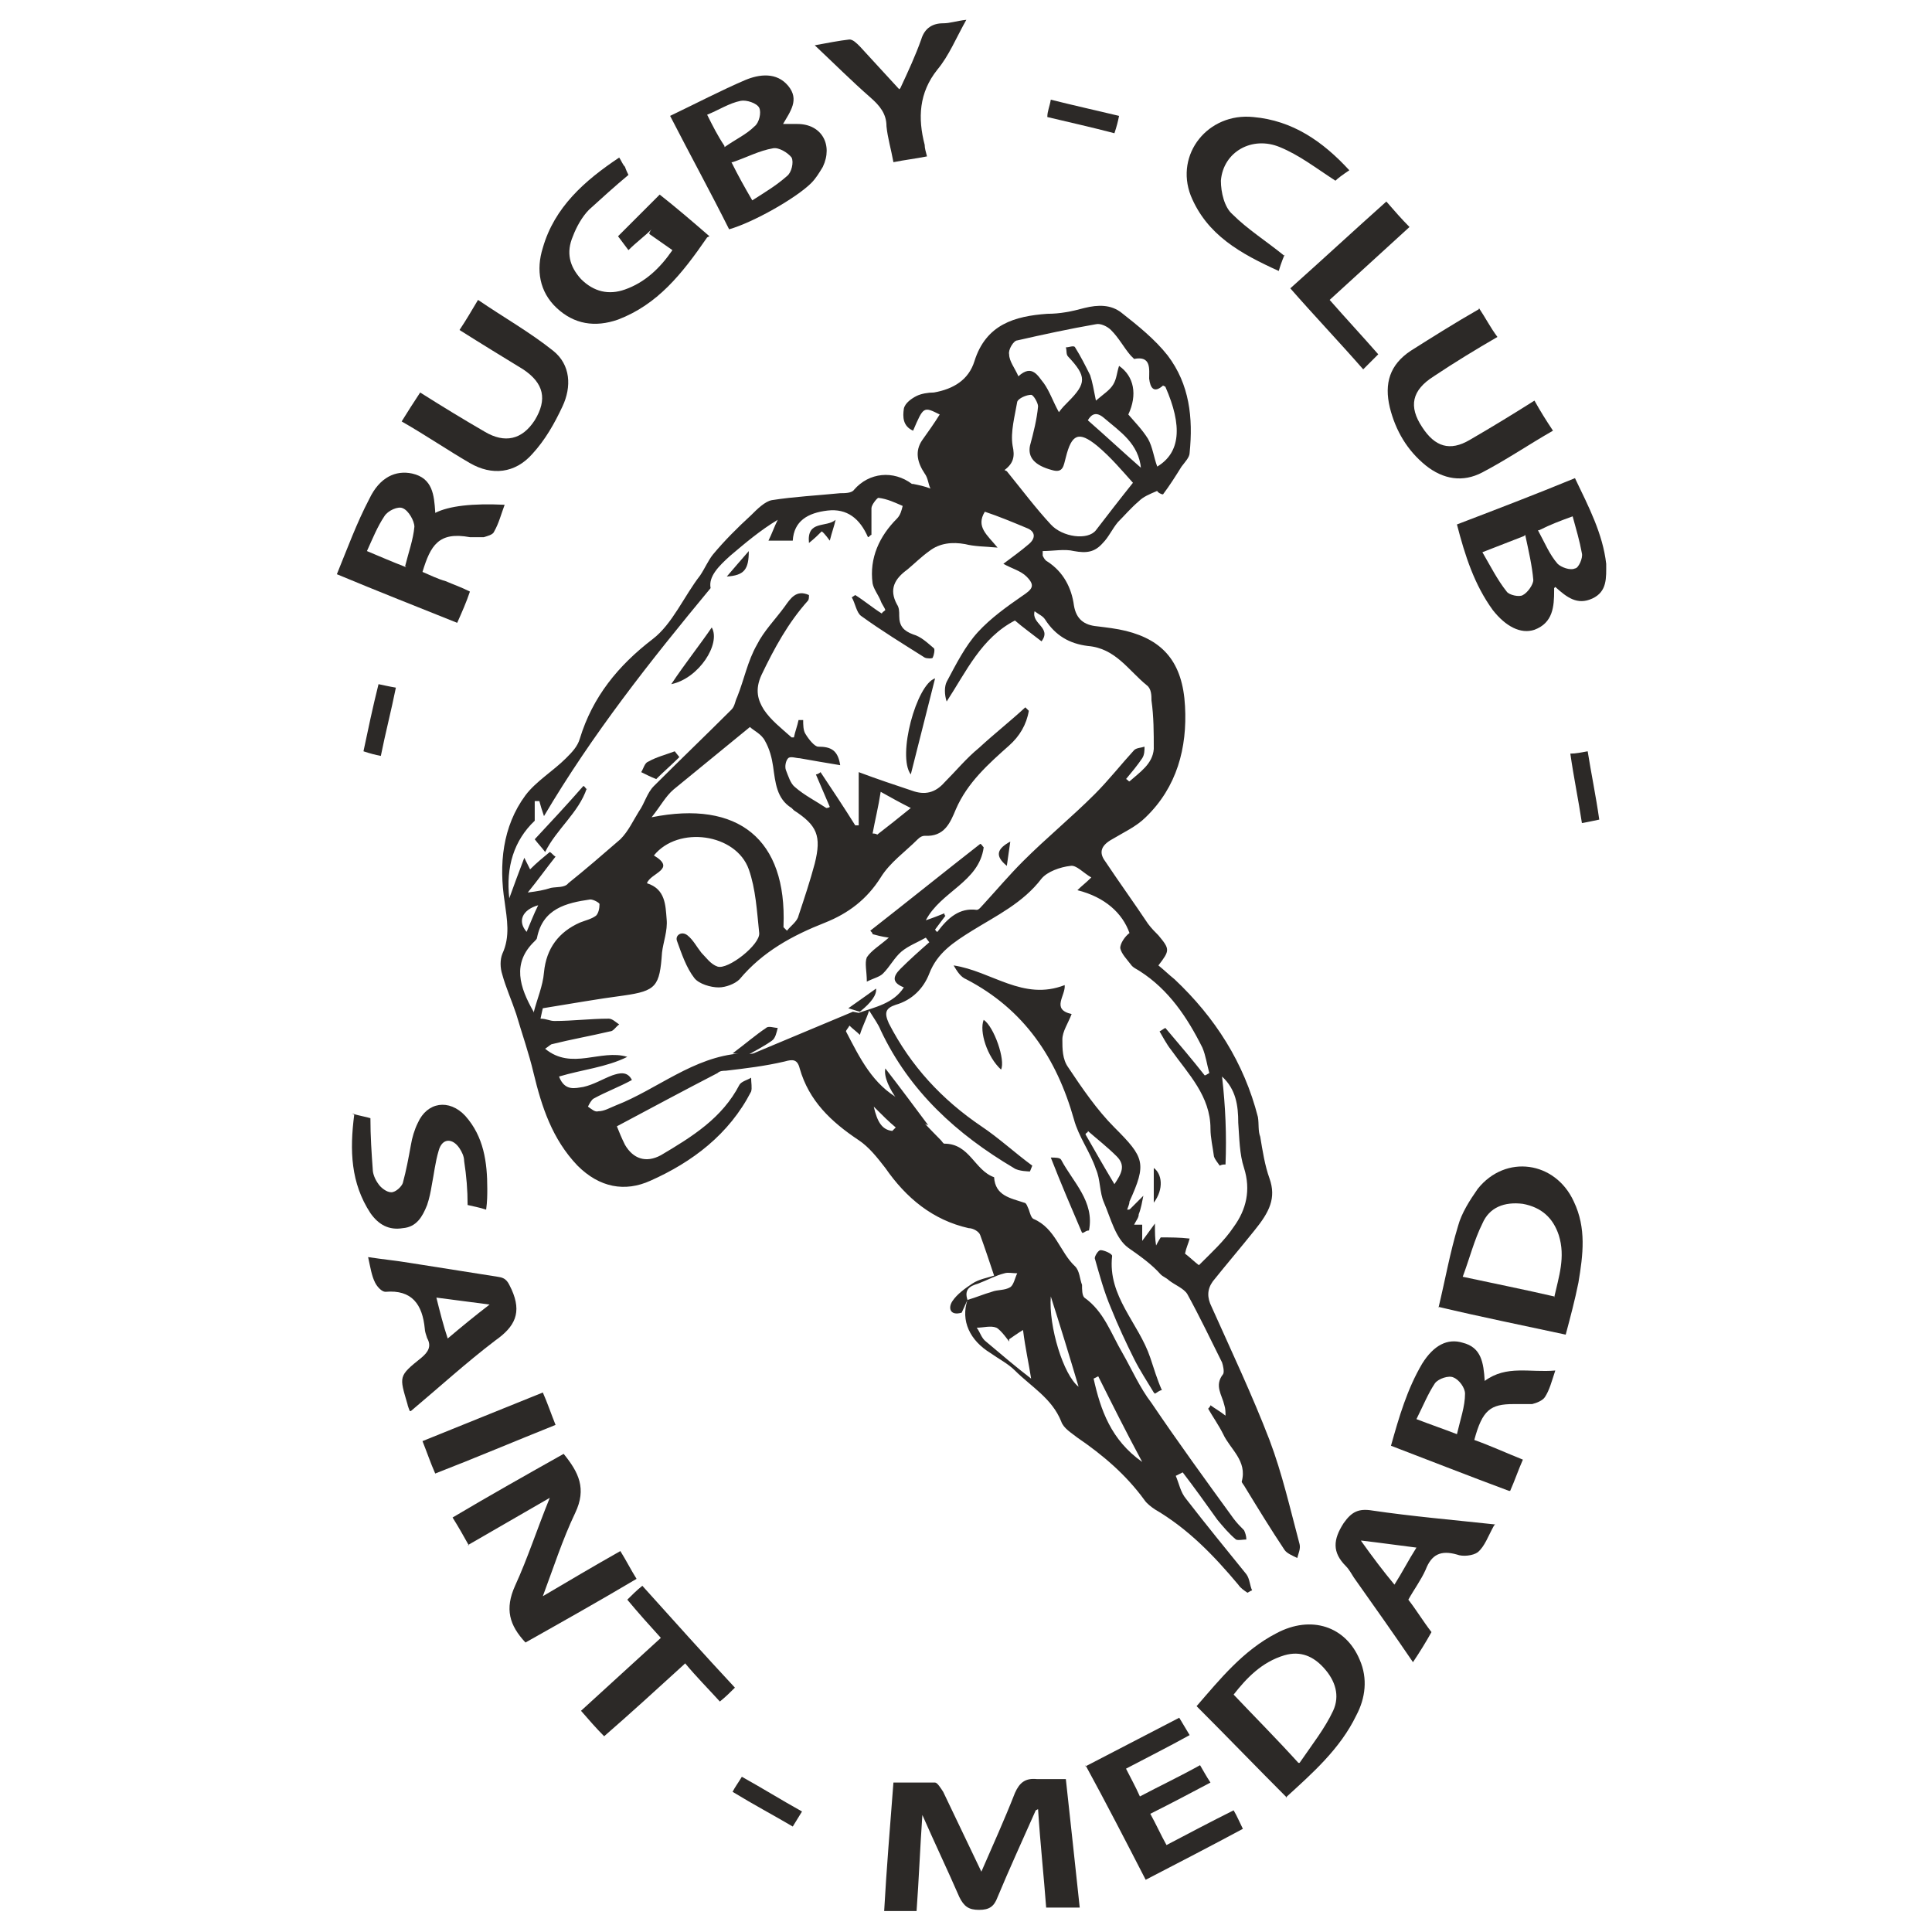 <svg width="256" height="256" viewBox="0 0 256 256" fill="none" xmlns="http://www.w3.org/2000/svg">
<path d="M137.242 239.878C135.403 244.019 133.716 247.7 132.183 251.381C131.723 252.608 131.11 253.068 129.73 253.068C128.35 253.068 127.736 252.608 127.123 251.381C125.59 247.853 123.903 244.326 122.217 240.492C121.91 244.939 121.757 249.08 121.45 253.221H117.157C117.464 247.7 117.924 242.179 118.384 236.198C120.224 236.198 122.064 236.198 123.903 236.198C124.21 236.198 124.67 236.965 124.977 237.425C126.663 240.952 128.35 244.479 130.036 248.007C131.57 244.479 133.103 241.105 134.483 237.578C135.096 236.198 135.863 235.584 137.396 235.738C138.622 235.738 139.849 235.738 141.229 235.738C141.842 241.412 142.455 246.933 143.069 252.761H138.622C138.316 248.62 137.856 244.479 137.549 239.725" fill="#2C2927"/>
<path d="M62.115 204.758C61.348 203.378 60.735 202.304 59.968 201.078C64.875 198.164 69.781 195.403 74.687 192.643C76.68 195.096 77.754 197.243 76.22 200.464C74.534 203.991 73.307 207.826 71.927 211.506C75.3 209.513 78.674 207.519 82.2 205.525C82.967 206.752 83.58 207.979 84.347 209.206C79.44 212.12 74.534 214.88 69.628 217.641C67.481 215.34 66.868 213.193 68.248 210.126C69.934 206.445 71.161 202.611 72.847 198.47C69.168 200.617 65.641 202.611 61.961 204.758" fill="#2C2927"/>
<path d="M170.514 238.191C166.527 234.204 162.694 230.217 158.554 226.076C161.621 222.548 164.687 218.714 169.134 216.414C173.733 213.96 178.333 215.494 180.173 219.941C181.246 222.395 180.939 225.002 179.713 227.303C177.566 231.75 173.887 234.971 170.36 238.191M172.2 233.591C173.887 231.137 175.573 228.99 176.646 226.689C177.566 224.695 176.953 222.702 175.42 221.015C174.04 219.481 172.353 218.714 170.207 219.328C167.14 220.248 165.147 222.395 163.461 224.542C166.221 227.456 168.98 230.217 172.047 233.591" fill="#2C2927"/>
<path d="M190.599 173.319C191.519 169.485 192.132 165.957 193.205 162.43C193.665 160.743 194.738 159.056 195.812 157.522C199.491 152.921 206.084 153.842 208.537 159.209C210.224 162.737 209.764 166.264 209.151 169.945C208.691 172.245 208.077 174.546 207.464 176.846C201.791 175.619 196.425 174.546 190.599 173.165M205.931 171.938C206.544 169.178 207.464 166.571 206.544 163.657C205.778 161.356 204.244 159.976 201.791 159.516C199.338 159.209 197.345 159.976 196.425 162.123C195.352 164.27 194.738 166.724 193.818 169.178C198.111 170.098 201.944 170.865 205.931 171.785" fill="#2C2927"/>
<path d="M103.665 16.428C104.432 16.428 105.045 16.428 105.658 16.428C108.878 16.428 110.411 19.189 109.031 22.103C108.571 22.869 108.111 23.636 107.498 24.25C105.505 26.244 99.832 29.464 96.612 30.384C94.159 25.477 91.552 20.722 88.793 15.355C92.319 13.668 95.539 11.981 98.759 10.601C100.599 9.834 102.898 9.527 104.432 11.367C105.965 13.208 104.738 14.741 103.665 16.582M96.919 21.489C97.839 23.33 98.605 24.71 99.679 26.55C101.365 25.477 102.898 24.556 104.278 23.33C104.892 22.869 105.198 21.489 104.892 20.876C104.432 20.262 103.205 19.495 102.438 19.649C100.599 19.956 98.912 20.876 97.072 21.489M95.999 19.495C97.532 18.422 98.912 17.808 99.985 16.735C100.599 16.275 100.905 14.895 100.599 14.281C100.292 13.668 98.912 13.208 98.145 13.361C96.612 13.668 95.232 14.588 93.699 15.201C94.466 16.735 95.079 17.962 95.999 19.342" fill="#2C2927"/>
<path d="M205.931 77.927V78.234C205.931 80.381 205.777 82.528 203.324 83.448C201.484 84.061 199.491 82.988 197.805 80.841C195.352 77.467 194.125 73.633 193.052 69.492C198.265 67.498 203.478 65.504 208.691 63.357C210.53 67.192 212.37 70.719 212.83 74.706C212.83 76.547 212.984 78.387 210.99 79.307C208.997 80.227 207.617 79.154 206.084 77.774M201.944 71.026C199.951 71.792 198.418 72.406 196.425 73.173C197.498 75.013 198.418 76.853 199.645 78.387C199.951 78.847 201.331 79.154 201.791 78.847C202.404 78.54 203.171 77.467 203.171 76.853C203.018 75.013 202.558 73.019 202.098 70.872M203.784 70.259C204.704 71.946 205.318 73.479 206.391 74.706C206.851 75.166 208.077 75.626 208.691 75.32C209.151 75.32 209.764 73.939 209.611 73.326C209.304 71.639 208.844 70.105 208.384 68.418C206.697 69.032 205.471 69.492 203.938 70.259" fill="#2C2927"/>
<path d="M93.699 31.458C90.326 36.365 87.106 40.353 81.893 42.347C78.827 43.42 76.067 42.96 73.767 40.813C71.467 38.666 71.007 35.752 71.927 32.838C73.461 27.471 77.447 23.943 82.047 20.876C82.353 21.336 82.507 21.796 82.813 22.103C82.967 22.563 83.12 22.87 83.273 23.176C81.433 24.71 79.747 26.244 78.06 27.777C77.14 28.697 76.374 30.078 75.914 31.305C74.994 33.452 75.454 35.292 76.987 36.979C78.674 38.666 80.667 39.126 82.813 38.359C85.42 37.439 87.413 35.599 89.099 33.145C88.026 32.378 87.106 31.765 86.033 30.998C86.033 30.845 86.186 30.538 86.34 30.384C85.42 31.305 84.347 32.071 83.273 33.145C82.813 32.532 82.353 31.918 81.893 31.305C83.733 29.464 85.726 27.471 87.413 25.784C89.559 27.471 91.706 29.311 94.006 31.305" fill="#2C2927"/>
<path d="M57.668 67.958C59.508 67.038 62.575 66.68 66.868 66.885C66.408 68.112 66.101 69.338 65.488 70.412C65.335 70.872 64.568 71.025 64.108 71.179C63.495 71.179 62.881 71.179 62.268 71.179C58.128 70.412 57.055 72.252 55.982 75.78C57.055 76.24 57.975 76.7 59.048 77.007C60.121 77.467 61.041 77.773 62.268 78.387C61.808 79.767 61.195 81.147 60.581 82.528C55.215 80.381 50.156 78.387 44.636 76.087C46.016 72.713 47.242 69.338 48.929 66.118C50.309 63.204 52.455 62.284 54.602 62.744C57.362 63.357 57.515 65.658 57.668 67.805M53.682 75.013C54.142 73.173 54.755 71.486 54.909 69.799C54.909 69.032 54.142 67.651 53.375 67.345C52.762 67.038 51.382 67.651 50.922 68.418C50.002 69.799 49.389 71.332 48.622 73.019C50.462 73.786 51.842 74.4 53.835 75.166" fill="#2C2927"/>
<path d="M199.951 197.55C194.585 195.556 189.525 193.563 184.312 191.569C185.386 187.735 186.459 184.054 188.452 180.68C189.985 178.226 191.825 177.306 193.818 177.92C196.272 178.533 196.578 180.527 196.732 182.981C199.645 180.834 202.711 181.907 206.084 181.6C205.624 182.981 205.318 184.208 204.704 185.128C204.398 185.588 203.631 185.895 203.018 186.048C202.251 186.048 201.331 186.048 200.565 186.048C197.498 186.048 196.425 186.815 195.352 190.802C197.498 191.569 199.491 192.489 201.791 193.409C201.178 194.79 200.718 196.17 200.105 197.55M187.686 188.042C189.679 188.808 191.059 189.269 193.052 190.035C193.512 188.042 194.125 186.355 194.125 184.668C194.125 183.901 193.359 182.827 192.592 182.521C191.979 182.214 190.599 182.674 190.139 183.287C189.219 184.668 188.606 186.201 187.686 188.042Z" fill="#2C2927"/>
<path d="M195.965 40.813C196.885 42.193 197.498 43.42 198.418 44.647C195.505 46.334 192.745 48.021 189.985 49.861C187.072 51.702 186.612 53.849 188.452 56.609C190.139 59.217 192.132 59.83 194.738 58.296C197.651 56.609 200.411 54.922 203.324 53.082C204.091 54.462 204.858 55.689 205.778 57.069C202.558 58.91 199.645 60.904 196.425 62.591C193.818 63.971 191.212 63.511 188.912 61.67C186.459 59.677 184.926 57.069 184.159 54.002C183.392 50.782 184.159 48.328 186.919 46.487C189.832 44.647 192.745 42.807 195.965 40.966" fill="#2C2927"/>
<path d="M60.888 43.727C61.808 42.347 62.421 41.273 63.341 39.739C66.714 42.04 70.241 44.034 73.307 46.487C75.607 48.328 75.76 51.242 74.534 53.849C73.46 56.149 72.234 58.296 70.547 60.137C68.248 62.744 65.181 63.051 62.268 61.364C59.355 59.677 56.442 57.683 53.222 55.843C53.989 54.616 54.755 53.389 55.675 52.009C58.588 53.849 61.348 55.536 64.261 57.223C66.868 58.757 69.167 58.296 70.854 55.689C72.54 52.929 72.081 50.782 69.321 48.941C66.561 47.254 63.801 45.567 60.888 43.727Z" fill="#2C2927"/>
<path d="M54.295 186.968C54.295 186.968 53.989 186.201 53.989 186.048C52.915 182.367 52.762 182.367 55.828 179.913C56.748 179.147 57.208 178.38 56.595 177.306C56.442 176.846 56.288 176.386 56.288 176.079C55.982 172.859 54.602 170.865 51.075 171.172C50.615 171.172 50.002 170.558 49.696 169.945C49.236 169.025 49.082 167.951 48.776 166.571C50.769 166.878 52.455 167.031 54.295 167.338C58.128 167.951 62.115 168.565 65.948 169.178C67.174 169.331 67.328 169.945 67.788 170.865C69.168 173.932 68.248 175.773 65.641 177.613C61.808 180.527 58.282 183.747 54.449 186.968M59.202 177.46C61.195 175.773 62.881 174.392 64.874 172.859C62.421 172.552 60.275 172.245 57.822 171.939C58.282 173.779 58.742 175.619 59.355 177.46" fill="#2C2927"/>
<path d="M197.958 202.151C197.191 203.531 196.732 204.912 195.812 205.678C195.198 206.138 193.818 206.292 193.052 205.985C190.905 205.372 189.679 205.985 188.912 207.979C188.299 209.359 187.379 210.586 186.612 211.966C187.686 213.347 188.605 214.88 189.679 216.26C188.912 217.641 188.145 218.868 187.226 220.248C184.619 216.414 182.013 212.733 179.406 209.052C179.099 208.592 178.793 207.979 178.333 207.519C176.493 205.678 176.646 203.991 178.026 201.844C179.099 200.311 180.019 199.851 181.859 200.157C187.072 200.924 192.438 201.384 198.111 201.998M180.326 204.145C181.859 206.292 183.239 208.132 184.772 209.973C185.846 208.286 186.612 206.752 187.686 205.065C185.232 204.758 183.086 204.451 180.479 204.145" fill="#2C2927"/>
<path d="M143.835 234.051C147.975 231.903 152.115 229.756 156.255 227.609C156.715 228.376 157.174 229.143 157.634 229.91C154.875 231.443 152.115 232.824 149.202 234.357C149.815 235.584 150.428 236.658 151.042 238.038C153.648 236.658 156.255 235.431 159.014 233.897C159.474 234.664 159.781 235.277 160.394 236.198C157.788 237.578 155.181 238.958 152.421 240.338C153.188 241.719 153.801 243.099 154.568 244.479C157.481 242.946 160.394 241.412 163.461 239.878C163.921 240.645 164.227 241.412 164.687 242.332C160.394 244.633 156.255 246.78 151.808 249.08C149.202 244.019 146.595 238.958 143.835 233.897" fill="#2C2927"/>
<path d="M46.629 147.554C47.702 147.86 48.622 148.014 49.082 148.167C49.082 150.621 49.236 152.768 49.389 154.915C49.389 155.529 49.696 156.295 50.156 156.909C50.462 157.369 51.229 157.982 51.842 157.982C52.455 157.982 53.222 157.216 53.375 156.756C53.835 155.069 54.142 153.382 54.449 151.695C54.602 150.774 54.908 149.701 55.368 148.781C56.595 146.02 59.508 145.56 61.655 147.861C64.108 150.621 64.568 153.995 64.568 157.522C64.568 158.289 64.568 159.209 64.415 160.283C63.495 159.976 62.575 159.823 61.961 159.669C61.961 157.676 61.808 155.835 61.501 153.842C61.501 153.228 61.195 152.615 60.888 152.155C59.968 150.774 58.588 150.774 58.128 152.461C57.668 153.995 57.515 155.529 57.208 157.062C57.055 157.982 56.902 158.749 56.595 159.669C55.982 161.203 55.215 162.583 53.375 162.737C51.535 163.043 50.156 162.277 49.082 160.743C46.476 156.756 46.322 152.461 46.936 147.707" fill="#2C2927"/>
<path d="M170.207 33.758C170.207 33.758 169.747 34.832 169.44 35.905C164.38 33.605 159.934 31.151 157.788 25.937C155.641 20.416 160.087 14.895 166.067 15.508C171.28 15.968 175.266 18.729 178.793 22.563C177.873 23.176 177.259 23.636 176.953 23.943C174.346 22.256 172.2 20.569 169.593 19.496C165.914 17.962 162.081 20.109 161.774 23.943C161.774 25.477 162.234 27.47 163.307 28.391C165.3 30.384 167.754 31.918 170.207 33.912" fill="#2C2927"/>
<path d="M119.304 11.674C120.377 9.374 121.297 7.38 122.064 5.233C122.524 3.699 123.597 3.086 124.977 3.086C125.897 3.086 126.663 2.779 128.043 2.626C126.663 5.079 125.743 7.38 124.21 9.22C121.757 12.287 121.604 15.662 122.524 19.189C122.524 19.649 122.677 20.109 122.83 20.723C121.297 21.029 119.917 21.183 118.384 21.489C118.077 19.802 117.617 18.269 117.464 16.735C117.464 15.048 116.544 13.975 115.317 12.901C112.864 10.754 110.564 8.453 107.958 6C109.645 5.693 111.178 5.386 112.558 5.233C113.018 5.233 113.478 5.693 113.938 6.153C115.624 7.993 117.311 9.834 119.151 11.827" fill="#2C2927"/>
<path d="M90.633 220.555C87.106 223.775 83.58 226.996 80.053 230.063C78.98 228.99 78.06 227.916 76.987 226.689C80.513 223.469 84.04 220.248 87.566 217.027C86.033 215.34 84.653 213.807 83.12 211.966C83.733 211.353 84.347 210.739 85.113 210.126C89.253 214.727 93.239 219.174 97.379 223.622C96.766 224.235 96.152 224.849 95.386 225.462C93.853 223.775 92.319 222.242 90.786 220.401" fill="#2C2927"/>
<path d="M183.699 26.704C184.772 27.93 185.692 29.004 186.766 30.078C183.239 33.298 179.713 36.519 176.186 39.739C178.333 42.193 180.479 44.494 182.626 46.947C182.013 47.561 181.399 48.174 180.633 48.941C177.413 45.261 174.193 41.887 170.973 38.206C175.266 34.372 179.406 30.538 183.699 26.704Z" fill="#2C2927"/>
<path d="M55.982 190.956C61.348 188.808 66.561 186.661 71.927 184.514C72.541 185.895 73.001 187.275 73.614 188.808C68.248 190.956 63.188 193.103 57.669 195.25C57.055 193.869 56.595 192.489 55.982 190.956Z" fill="#2C2927"/>
<path d="M106.271 240.032C106.271 240.032 105.505 241.259 105.045 242.025C102.438 240.492 99.832 239.112 97.072 237.425C97.379 236.811 97.839 236.198 98.299 235.431C101.058 236.964 103.512 238.498 106.271 240.032Z" fill="#2C2927"/>
<path d="M138.776 15.508C138.776 14.741 139.082 14.128 139.236 13.208C142.302 13.975 145.062 14.588 148.282 15.355C148.128 16.122 147.975 16.735 147.668 17.655C144.755 16.888 141.995 16.275 138.776 15.508Z" fill="#2C2927"/>
<path d="M211.91 108.6C211.144 108.753 210.531 108.906 209.611 109.06C209.151 105.992 208.537 103.078 208.077 99.858C208.844 99.858 209.457 99.704 210.377 99.551C210.837 102.465 211.45 105.379 211.91 108.6Z" fill="#2C2927"/>
<path d="M50.156 90.656C50.922 90.809 51.535 90.963 52.455 91.116C51.842 94.183 51.075 97.097 50.462 100.165C49.696 100.011 49.082 99.858 48.162 99.551C48.776 96.637 49.389 93.723 50.156 90.656Z" fill="#2C2927"/>
<path d="M127.43 173.932C125.897 174.392 125.59 173.319 126.203 172.399C126.817 171.478 127.89 170.712 128.81 170.098C129.73 169.485 130.803 169.331 131.723 169.025C131.11 167.184 130.496 165.344 129.883 163.657C129.73 163.197 128.963 162.737 128.35 162.737C123.597 161.663 120.07 158.749 117.311 154.762C116.237 153.382 115.164 152.001 113.784 151.081C110.105 148.627 107.191 145.867 105.965 141.573C105.658 140.346 105.045 140.346 103.972 140.652C101.365 141.266 98.759 141.573 96.152 141.879C95.846 141.879 95.386 141.879 95.079 142.186C90.633 144.487 86.34 146.787 81.74 149.241C82.047 150.008 82.353 150.774 82.813 151.695C83.886 153.535 85.573 154.148 87.566 153.075C91.706 150.621 95.692 148.167 97.992 143.72C98.299 143.26 99.065 143.106 99.525 142.8C99.525 143.413 99.679 144.18 99.525 144.64C96.612 150.314 91.706 153.995 86.186 156.449C82.813 157.982 79.44 157.369 76.527 154.455C73.154 150.928 71.774 146.634 70.701 142.186C70.087 139.579 69.168 136.972 68.401 134.365C67.788 132.524 67.021 130.837 66.561 129.15C66.254 128.23 66.254 127.156 66.561 126.39C67.634 124.089 67.174 121.789 66.868 119.488C66.101 114.581 66.561 109.52 69.627 105.379C71.007 103.539 73.307 102.158 74.994 100.471C75.76 99.704 76.527 98.938 76.834 97.864C78.52 92.343 81.893 88.202 86.493 84.675C89.099 82.681 90.633 79.001 92.779 76.24C93.392 75.32 93.852 74.246 94.466 73.479C95.999 71.639 97.685 69.952 99.525 68.265C100.292 67.498 101.365 66.425 102.285 66.271C105.198 65.811 108.265 65.658 111.331 65.351C111.944 65.351 112.864 65.351 113.171 64.891C115.164 62.591 118.384 62.284 120.837 64.124C120.837 64.124 120.837 64.124 120.99 64.124C121.757 64.278 122.524 64.431 123.29 64.738C122.984 64.124 122.984 63.357 122.524 62.744C121.604 61.364 121.144 59.83 122.217 58.296C122.984 57.223 123.75 56.149 124.517 54.922C122.37 53.849 122.37 53.849 120.99 57.069C119.61 56.456 119.61 55.229 119.764 54.156C119.917 53.389 120.837 52.775 121.45 52.469C122.064 52.162 122.984 52.008 123.75 52.008C126.357 51.548 128.35 50.322 129.116 47.868C130.65 42.96 134.483 41.887 138.776 41.58C140.462 41.58 141.996 41.273 143.682 40.813C145.522 40.353 147.208 40.353 148.588 41.426C150.735 43.114 153.035 44.954 154.721 47.101C157.634 50.935 158.094 55.383 157.634 59.983C157.634 60.597 157.021 61.21 156.561 61.824C155.795 63.051 155.028 64.278 154.108 65.504C153.801 65.504 153.341 65.198 153.341 65.044C152.268 65.504 151.501 65.811 150.888 66.425C149.815 67.345 149.048 68.265 148.128 69.185C147.362 70.105 146.902 71.179 146.135 71.946C145.062 73.173 143.989 73.326 142.302 73.019C141.076 72.713 139.542 73.019 138.162 73.019C138.162 73.173 138.162 73.479 138.162 73.633C138.316 73.939 138.469 74.246 138.776 74.4C140.922 75.78 141.996 77.927 142.302 80.227C142.609 82.068 143.682 82.835 145.369 82.988C146.595 83.141 147.975 83.295 149.202 83.601C154.108 84.828 156.714 87.742 157.021 93.57C157.328 99.091 155.948 104.305 151.808 108.293C150.582 109.52 148.895 110.287 147.362 111.207C145.982 111.974 145.522 112.894 146.442 114.121C148.282 116.881 150.275 119.642 152.115 122.402C152.575 123.016 153.035 123.476 153.495 123.936C155.028 125.776 155.028 125.93 153.495 127.923C154.261 128.537 154.875 129.15 155.641 129.764C161.007 134.825 164.841 140.806 166.68 148.014C166.834 148.934 166.68 149.854 166.987 150.621C167.294 152.461 167.6 154.455 168.214 156.142C169.134 158.749 168.214 160.59 166.22 163.043C164.381 165.344 162.541 167.491 160.701 169.791C159.934 170.865 159.934 171.938 160.547 173.165C163.154 178.993 165.914 184.821 168.214 190.802C169.9 195.25 170.973 200.004 172.2 204.605C172.353 205.218 172.047 205.832 171.893 206.445C171.28 206.138 170.513 205.832 170.207 205.372C168.367 202.611 166.68 199.851 164.994 197.09C164.841 196.783 164.534 196.477 164.534 196.323C165.3 193.563 163.001 192.029 162.081 190.035C161.467 188.808 160.701 187.735 160.088 186.661C160.088 186.661 160.394 186.355 160.394 186.201C161.007 186.661 161.621 186.968 162.387 187.582C162.387 187.121 162.387 186.661 162.234 186.201C161.927 184.821 160.854 183.594 162.081 182.06C162.234 181.754 162.081 180.987 161.927 180.527C160.394 177.46 159.014 174.546 157.328 171.478C156.868 170.712 155.641 170.252 154.875 169.638C154.568 169.331 154.108 169.178 153.801 168.871C152.575 167.491 151.042 166.417 149.508 165.344C147.822 164.117 147.208 161.51 146.289 159.363C145.675 157.982 145.829 156.295 145.215 154.915C144.449 152.615 142.915 150.621 142.302 148.321C140.002 140.192 135.709 133.751 128.043 129.764C127.277 129.457 126.817 128.69 126.357 127.923C131.416 128.69 135.556 132.678 141.076 130.53C141.229 131.911 139.236 133.751 141.996 134.365C141.536 135.591 140.769 136.665 140.769 137.739C140.769 138.965 140.769 140.346 141.536 141.419C143.375 144.18 145.369 147.094 147.668 149.394C151.655 153.382 151.961 154.148 149.662 159.209C149.662 159.516 149.508 159.823 149.355 160.283C149.662 160.283 149.662 160.283 149.815 160.13C150.428 159.516 151.042 158.903 151.501 158.443C151.348 159.209 151.195 160.13 150.888 160.896C150.888 161.356 150.582 161.663 150.275 162.277H151.348V164.424C151.348 164.424 152.268 163.197 153.035 162.123C153.035 163.35 153.035 164.117 153.188 165.037C153.495 164.424 153.801 163.964 153.801 163.964C155.181 163.964 156.254 163.964 157.634 164.117C157.481 164.73 157.174 165.344 157.021 166.111C157.634 166.571 158.248 167.184 158.861 167.644C160.547 165.957 162.234 164.424 163.461 162.583C165.147 160.283 165.76 157.676 164.841 154.762C164.227 152.921 164.227 150.774 164.074 148.781C164.074 146.48 163.767 144.333 161.927 142.646C162.387 146.634 162.541 150.468 162.387 154.302C162.081 154.302 161.927 154.302 161.621 154.455C161.314 153.995 161.007 153.688 160.854 153.228C160.701 152.001 160.394 150.774 160.394 149.547C160.394 145.253 157.481 142.339 155.181 139.119C154.568 138.352 154.108 137.432 153.648 136.665C153.955 136.512 154.108 136.358 154.415 136.205C156.101 138.199 157.941 140.346 159.628 142.493C159.781 142.493 159.934 142.339 160.241 142.186C159.934 141.113 159.781 139.886 159.321 138.812C157.328 134.825 154.875 131.144 151.042 128.69C150.582 128.383 150.122 128.23 149.815 127.77C149.355 127.156 148.588 126.39 148.435 125.623C148.435 125.009 149.048 124.089 149.662 123.629C148.742 121.022 146.442 118.875 142.762 117.955C143.375 117.341 143.835 117.035 144.602 116.268C143.529 115.654 142.609 114.581 141.842 114.734C140.462 114.887 138.776 115.501 138.009 116.421C135.556 119.642 132.03 121.329 128.81 123.322C126.357 124.856 124.21 126.236 123.137 128.997C122.37 130.991 120.837 132.524 118.691 133.138C117.311 133.598 117.157 134.211 117.771 135.591C120.684 141.266 124.823 145.713 130.036 149.241C132.336 150.774 134.483 152.768 136.783 154.455L136.476 155.222C136.476 155.222 134.943 155.222 134.329 154.762C126.817 150.314 120.53 144.64 116.697 136.512C116.391 135.745 115.931 135.131 115.164 133.904C114.704 135.285 114.244 136.052 113.938 137.125C113.478 136.665 113.018 136.358 112.558 135.898C112.404 136.205 112.098 136.512 112.098 136.665C113.938 140.192 115.624 143.72 119.304 145.713C119.61 145.713 119.917 146.02 120.07 146.327C121.604 147.86 123.137 149.547 124.67 151.081C124.823 151.234 124.977 151.541 125.13 151.541C128.503 151.541 129.116 155.069 131.723 155.989C131.876 158.443 133.869 158.749 135.709 159.363C136.016 159.363 136.169 159.976 136.323 160.283C136.476 160.743 136.629 161.356 136.936 161.51C139.849 162.737 140.462 165.957 142.455 167.798C143.069 168.411 143.069 169.485 143.375 170.252C143.375 170.865 143.375 171.632 143.682 171.938C146.289 173.779 147.208 176.693 148.742 179.3C149.968 181.447 151.042 183.901 152.575 185.895C156.101 191.109 159.781 196.17 163.461 201.231C163.921 201.844 164.381 202.304 164.841 202.764C164.994 203.071 165.147 203.531 165.147 203.991C164.687 203.991 164.074 204.145 163.767 203.991C162.847 203.225 162.081 202.304 161.314 201.384C159.781 199.237 158.248 197.09 156.714 195.096C156.408 195.25 156.101 195.403 155.795 195.556C156.254 196.63 156.408 197.703 157.174 198.624C159.781 201.998 162.541 205.372 165.147 208.592C165.607 209.206 165.607 210.126 165.914 210.739C165.76 210.739 165.607 210.893 165.3 211.046C164.841 210.739 164.381 210.433 164.074 209.973C160.854 206.138 157.481 202.611 153.035 200.004C152.575 199.697 151.961 199.237 151.655 198.777C149.202 195.403 146.135 192.796 142.762 190.495C141.996 189.882 140.922 189.269 140.616 188.348C139.389 185.281 136.629 183.747 134.483 181.6C133.563 180.68 132.336 180.067 131.263 179.3C128.503 177.613 127.277 175.006 128.197 172.245C129.27 171.939 130.343 171.478 131.416 171.172C132.183 170.865 133.103 171.018 133.869 170.558C134.329 170.251 134.483 169.331 134.789 168.718C134.176 168.718 133.563 168.564 133.103 168.718C131.876 169.025 130.803 169.638 129.576 170.098C128.503 170.405 127.737 170.865 128.197 172.245M113.784 134.211C115.931 133.444 118.384 132.984 119.764 130.837C118.231 130.224 118.231 129.457 119.304 128.383C120.53 127.156 121.91 125.93 123.137 124.856L122.677 124.243C121.604 124.856 120.377 125.316 119.457 126.083C118.537 126.85 117.924 128.077 117.004 128.997C116.544 129.457 115.777 129.61 114.858 130.07C114.858 128.69 114.551 127.617 114.858 126.85C115.471 125.93 116.544 125.316 117.771 124.243C116.697 124.089 116.237 123.936 115.624 123.782C115.624 123.629 115.471 123.476 115.317 123.322C120.224 119.488 124.977 115.654 129.883 111.82C130.036 111.82 130.19 112.127 130.343 112.28C129.73 116.881 124.67 118.108 122.677 121.942C123.597 121.635 124.363 121.329 125.13 121.022C125.13 121.022 125.13 121.329 125.283 121.329L123.904 123.169C123.904 123.169 124.057 123.476 124.21 123.476C125.59 121.635 127.123 120.255 129.423 120.562C129.73 120.562 130.036 120.102 130.343 119.795C132.03 117.955 133.716 115.961 135.556 114.121C138.622 111.053 141.996 108.293 145.062 105.226C146.902 103.385 148.588 101.238 150.275 99.398C150.582 99.091 151.195 99.091 151.655 98.938C151.655 99.398 151.655 100.011 151.348 100.471C150.735 101.391 149.968 102.312 149.202 103.232C149.355 103.232 149.508 103.539 149.662 103.539C151.042 102.312 152.728 101.238 152.881 99.244C152.881 97.097 152.881 94.95 152.575 92.803C152.575 92.19 152.575 91.269 151.961 90.809C149.508 88.816 147.822 85.902 144.142 85.595C141.689 85.288 139.849 84.215 138.469 82.068C138.162 81.608 137.702 81.454 137.089 80.994C136.629 82.681 139.389 83.141 138.009 84.982C136.629 83.908 135.556 83.141 134.483 82.221C130.036 84.522 128.043 88.969 125.437 92.957C125.13 92.036 125.13 90.963 125.437 90.349C126.663 88.049 127.89 85.595 129.576 83.755C131.263 81.914 133.409 80.381 135.403 79.001C136.783 78.08 137.243 77.62 136.016 76.393C135.249 75.626 134.023 75.32 132.95 74.706C134.176 73.786 135.249 73.019 136.323 72.099C137.243 71.332 137.243 70.412 136.016 69.952C134.176 69.185 132.336 68.418 130.496 67.805C129.27 69.799 130.803 70.872 132.183 72.559C130.343 72.406 129.116 72.406 127.89 72.099C126.203 71.792 124.517 71.946 123.137 73.019C122.064 73.786 121.144 74.706 120.224 75.473C118.537 76.7 117.771 78.08 118.844 80.074C119.151 80.534 119.151 80.994 119.151 81.608C119.151 82.988 119.764 83.601 120.99 84.061C122.064 84.368 122.83 85.135 123.75 85.902C123.904 86.055 123.75 86.822 123.597 87.129C123.597 87.282 122.83 87.282 122.524 87.129C119.61 85.288 116.851 83.601 114.091 81.608C113.478 81.147 113.324 79.921 112.864 79.154L113.324 78.847C114.551 79.614 115.624 80.534 116.851 81.301C116.851 81.147 117.157 80.994 117.311 80.841C117.157 80.381 116.851 80.074 116.697 79.614C116.391 78.847 115.777 78.08 115.624 77.314C115.164 73.939 116.544 71.026 118.844 68.725C119.304 68.265 119.457 67.652 119.61 67.038C118.537 66.578 117.617 66.118 116.391 65.965C116.237 65.965 115.471 66.885 115.471 67.345C115.471 68.572 115.471 69.645 115.471 70.872C115.317 70.872 115.164 71.179 115.011 71.179C113.938 68.725 112.251 67.345 109.645 67.652C107.038 67.958 105.198 69.032 105.045 71.639H101.825C102.285 70.719 102.592 69.799 103.052 68.879C100.752 70.259 98.759 71.946 96.766 73.633C95.232 75.013 93.852 76.393 94.159 77.927C86.033 87.742 78.52 97.251 72.081 108.139C71.774 107.219 71.621 106.759 71.467 106.146C71.314 106.146 71.007 106.146 70.854 106.146V108.753C68.094 111.36 67.021 114.887 67.481 119.028C68.094 117.341 68.707 115.654 69.474 113.661C69.934 114.581 70.087 114.887 70.241 115.194C71.161 114.274 71.927 113.661 72.847 112.894C73.154 113.047 73.307 113.354 73.614 113.507C72.387 115.041 71.314 116.574 69.934 118.261C71.161 118.108 72.081 117.955 73.001 117.648C73.767 117.495 74.84 117.648 75.3 117.035C77.6 115.194 79.9 113.2 82.2 111.207C83.273 110.133 83.886 108.753 84.653 107.526C85.42 106.452 85.726 105.072 86.646 104.152C90.019 100.778 93.546 97.404 96.919 94.03C97.379 93.57 97.379 92.957 97.685 92.343C98.605 90.043 99.065 87.589 100.292 85.442C101.212 83.601 102.745 82.068 103.972 80.381C104.738 79.307 105.505 78.08 107.191 78.847C107.191 79.154 107.191 79.46 107.038 79.614C104.432 82.528 102.592 85.902 100.905 89.429C99.985 91.423 100.445 92.803 101.212 94.03C102.132 95.41 103.512 96.484 104.892 97.711H105.198C105.352 96.944 105.658 96.177 105.811 95.41C105.965 95.41 106.118 95.41 106.425 95.41C106.425 96.024 106.425 96.791 106.731 97.251C107.191 98.017 107.958 98.938 108.418 98.938C110.105 98.938 111.024 99.398 111.331 101.391C109.491 101.085 107.651 100.778 105.965 100.471C105.505 100.471 104.738 100.165 104.432 100.471C104.125 100.778 103.972 101.545 104.125 102.005C104.432 102.772 104.738 103.845 105.352 104.305C106.578 105.379 108.111 106.146 109.491 107.066C109.491 107.066 109.798 107.066 109.951 106.913C109.338 105.532 108.725 103.999 108.111 102.618C108.265 102.618 108.571 102.465 108.725 102.312C110.258 104.612 111.791 106.913 113.324 109.366H113.784V102.312C116.237 103.232 118.537 103.999 120.837 104.765C122.524 105.379 123.904 105.072 125.13 103.692C126.663 102.158 128.043 100.471 129.73 99.091C131.723 97.251 133.869 95.564 135.863 93.723C135.863 93.723 136.169 94.03 136.323 94.183C136.016 96.024 135.096 97.557 133.716 98.784C130.956 101.238 128.197 103.692 126.663 107.219C125.897 109.06 125.13 110.9 122.524 110.747C122.217 110.747 121.91 110.9 121.604 111.207C119.917 112.894 117.924 114.274 116.697 116.268C114.857 119.182 112.404 121.022 109.338 122.249C105.045 123.936 101.059 126.083 97.992 129.764C97.379 130.377 96.152 130.837 95.232 130.837C94.159 130.837 92.626 130.377 92.013 129.61C90.939 128.23 90.326 126.39 89.713 124.703C89.406 123.936 90.326 123.322 91.093 123.936C91.859 124.549 92.319 125.469 92.932 126.236C93.546 126.85 94.159 127.77 95.079 128.077C96.459 128.537 100.752 125.163 100.599 123.629C100.292 120.715 100.139 117.801 99.219 115.194C97.532 110.44 89.866 109.366 86.646 113.354C89.713 115.194 86.186 115.654 85.726 117.035C88.18 117.801 88.18 119.948 88.333 121.789C88.486 123.322 87.873 124.856 87.719 126.236C87.413 130.684 86.953 131.297 82.66 131.911C79.133 132.371 75.76 132.984 71.927 133.598C71.927 133.598 71.774 134.211 71.621 134.978C72.387 134.978 72.847 135.285 73.46 135.285C75.914 135.285 78.213 134.978 80.667 134.978C81.127 134.978 81.587 135.438 82.047 135.745C81.587 136.052 81.28 136.665 80.82 136.665C78.213 137.278 75.607 137.739 73.154 138.352C73.001 138.352 72.694 138.659 72.234 138.965C75.76 141.879 79.593 138.965 83.12 140.039C80.36 141.419 77.14 141.726 74.074 142.646C74.84 144.64 76.22 144.18 77.294 144.026C78.674 143.72 79.9 142.953 81.127 142.493C82.047 142.186 83.12 141.879 83.733 143.106C82.047 144.026 80.36 144.64 78.674 145.56C78.367 145.713 78.06 146.327 77.907 146.634C78.367 146.94 78.827 147.4 79.287 147.247C80.053 147.247 80.82 146.787 81.587 146.48C87.106 144.333 91.859 140.039 98.145 139.579C98.145 139.579 99.372 139.732 99.832 139.579C104.278 137.739 108.571 135.898 113.018 134.058L113.784 134.211ZM103.818 122.862C103.818 122.862 104.125 123.169 104.278 123.322C104.738 122.709 105.658 122.095 105.811 121.329C106.578 119.028 107.345 116.728 107.958 114.427C108.878 110.747 108.265 109.366 105.198 107.373C105.198 107.373 105.045 107.219 104.892 107.066C102.898 105.839 102.745 103.692 102.438 101.545C102.285 100.471 101.978 99.244 101.365 98.171C100.905 97.251 99.832 96.791 99.372 96.331C95.999 99.091 92.626 101.852 89.253 104.612C88.18 105.532 87.566 106.759 86.34 108.293C97.839 105.992 104.278 111.207 103.818 122.709M154.108 51.088C152.881 52.162 152.421 51.395 152.268 50.168C152.268 48.941 152.575 47.101 150.275 47.561C150.275 47.561 149.968 47.254 149.815 47.101C148.895 46.027 148.282 44.8 147.208 43.727C146.748 43.267 145.829 42.807 145.215 42.96C141.689 43.574 138.162 44.34 134.789 45.107C134.329 45.107 133.563 46.334 133.716 46.948C133.716 47.868 134.483 48.788 134.943 49.861C136.783 48.175 137.549 49.861 138.316 50.782C139.082 51.855 139.542 53.236 140.309 54.616C140.769 54.002 141.076 53.696 141.536 53.236C143.989 50.782 143.989 49.861 141.536 47.254C141.229 46.948 141.382 46.487 141.229 46.027C141.689 46.027 142.302 45.721 142.455 46.027C143.222 47.254 143.835 48.481 144.449 49.708C144.755 50.628 144.909 51.548 145.215 53.082C146.289 52.162 147.055 51.702 147.515 50.935C147.975 50.168 147.975 49.401 148.282 48.481C150.275 49.861 150.735 52.315 149.508 54.922C150.428 55.996 151.348 56.916 152.115 58.143C152.728 59.217 152.881 60.597 153.341 61.824C156.408 59.983 156.714 56.456 154.415 51.242M133.409 62.437C135.403 64.891 137.243 67.345 139.236 69.492C140.769 71.179 144.142 71.639 145.215 70.259C146.748 68.265 148.282 66.271 150.122 63.971C148.742 62.437 147.208 60.597 145.369 59.063C142.915 57.069 141.996 57.53 141.229 60.597C140.922 61.67 140.922 62.744 139.389 62.284C137.089 61.67 136.169 60.597 136.476 59.063C136.936 57.376 137.396 55.536 137.549 53.849C137.549 53.389 136.936 52.315 136.629 52.315C136.016 52.315 134.943 52.775 134.789 53.236C134.483 55.076 133.869 57.223 134.176 59.063C134.483 60.444 134.329 61.364 133.103 62.284M70.701 134.211C71.161 132.371 71.927 130.684 72.081 128.843C72.387 125.623 74.074 123.476 76.834 122.249C77.6 121.942 78.367 121.789 78.98 121.329C79.287 121.022 79.44 120.408 79.44 119.795C79.44 119.642 78.674 119.182 78.213 119.182C74.994 119.642 71.927 120.408 71.161 124.243C71.161 124.396 71.007 124.549 70.854 124.703C67.788 127.617 68.861 130.837 70.701 134.058M133.716 177.766C133.716 177.766 132.643 176.233 132.03 175.926C131.263 175.619 130.343 175.926 129.423 175.926C129.883 176.539 130.036 177.306 130.65 177.766C132.643 179.453 134.636 181.14 136.629 182.674C136.323 180.68 135.863 178.686 135.556 176.233C134.789 176.693 134.176 177.153 133.716 177.46M145.522 182.367C145.522 182.367 145.215 182.521 144.909 182.674C145.829 186.815 147.208 190.802 151.348 193.716C149.202 189.729 147.362 186.048 145.522 182.367ZM151.195 62.13C150.888 58.757 148.435 57.223 146.289 55.383C145.215 54.462 144.602 54.922 144.142 55.689C146.595 57.836 148.895 59.983 151.348 62.13M115.624 110.44C115.624 110.44 116.084 110.44 116.237 110.593C117.617 109.52 118.997 108.446 120.684 107.066C119.151 106.299 118.077 105.686 116.697 104.919C116.391 106.913 115.931 108.753 115.624 110.44ZM144.142 150.008C144.142 150.008 143.835 150.161 143.835 150.314C145.062 152.461 146.289 154.608 147.668 156.909C148.588 155.529 149.202 154.455 147.975 153.228C146.748 152.001 145.369 150.928 144.142 149.854M139.236 171.785C138.929 175.773 140.922 182.214 142.915 183.747C141.689 179.607 140.462 175.619 139.236 171.785ZM71.314 119.948C69.168 120.562 68.554 122.095 69.781 123.476C70.241 122.402 70.701 121.175 71.314 119.948ZM118.231 149.854C118.231 149.854 118.537 149.547 118.691 149.394C117.771 148.627 117.004 147.86 115.777 146.634C116.237 148.627 116.851 149.701 118.231 149.854Z" fill="#2C2927"/>
<path d="M152.881 184.514C151.962 182.981 151.042 181.6 150.275 180.067C149.202 177.92 148.128 175.619 147.209 173.319C146.289 171.172 145.675 168.871 145.062 166.724C145.062 166.417 145.522 165.651 145.829 165.651C146.289 165.651 147.362 166.111 147.362 166.417C146.749 171.785 150.888 175.313 152.421 179.913C152.881 181.294 153.341 182.827 153.955 184.208C153.648 184.208 153.341 184.514 153.035 184.668" fill="#2C2927"/>
<path d="M143.375 163.35C141.995 160.13 140.615 156.909 139.236 153.382C139.849 153.382 140.462 153.382 140.615 153.688C142.149 156.602 145.062 159.209 144.295 163.043C143.989 163.043 143.835 163.197 143.529 163.35" fill="#2C2927"/>
<path d="M117.311 141.573C119.457 144.333 121.144 146.634 122.983 149.087C120.377 148.321 116.851 143.72 117.311 141.573Z" fill="#2C2927"/>
<path d="M132.643 141.726C130.803 140.039 129.73 136.665 130.343 135.131C131.723 136.052 133.256 140.499 132.643 141.726Z" fill="#2C2927"/>
<path d="M152.881 159.363V154.762C153.955 155.529 154.261 157.522 152.881 159.363Z" fill="#2C2927"/>
<path d="M123.903 89.889C122.83 94.183 121.757 98.324 120.684 102.618C118.844 100.165 121.45 90.656 123.903 89.889Z" fill="#2C2927"/>
<path d="M77.754 104.459C76.68 107.679 73.767 109.826 72.234 112.894C71.774 112.28 71.314 111.82 70.854 111.207C73.001 108.906 75.147 106.606 77.293 104.152C77.447 104.152 77.6 104.459 77.754 104.612" fill="#2C2927"/>
<path d="M94.312 83.141C95.539 85.288 92.626 89.889 88.946 90.656C90.786 87.895 92.626 85.595 94.312 83.141Z" fill="#2C2927"/>
<path d="M86.953 103.232C86.186 102.925 85.573 102.618 84.96 102.312C85.266 101.852 85.42 101.085 85.88 100.931C86.953 100.318 88.18 100.011 89.406 99.551L90.019 100.318C88.946 101.392 87.873 102.312 86.953 103.232Z" fill="#2C2927"/>
<path d="M99.065 139.732C99.065 139.732 98.145 139.732 97.072 139.579C98.912 138.199 100.138 137.125 101.518 136.205C101.825 135.898 102.592 136.205 103.052 136.205C102.898 136.818 102.745 137.585 102.285 137.892C101.212 138.659 99.985 139.272 98.912 139.886L99.065 139.732Z" fill="#2C2927"/>
<path d="M109.951 71.639C109.951 71.639 109.185 70.566 108.878 70.412C108.418 70.872 107.958 71.332 107.191 71.946C106.885 68.879 109.491 69.952 110.718 68.879C110.564 69.645 110.258 70.412 109.951 71.639Z" fill="#2C2927"/>
<path d="M96.305 76.393C97.225 75.32 98.145 74.246 99.219 73.019C99.219 75.473 98.605 76.24 96.305 76.393Z" fill="#2C2927"/>
<path d="M113.938 134.058C113.938 134.058 113.324 133.905 112.404 133.598C113.938 132.524 115.011 131.757 116.084 130.991C116.186 131.809 115.471 132.831 113.938 134.058Z" fill="#2C2927"/>
<path d="M133.409 114.734C131.723 113.354 132.183 112.434 133.869 111.513C133.716 112.587 133.563 113.661 133.409 114.734Z" fill="#2C2927"/>
</svg>
